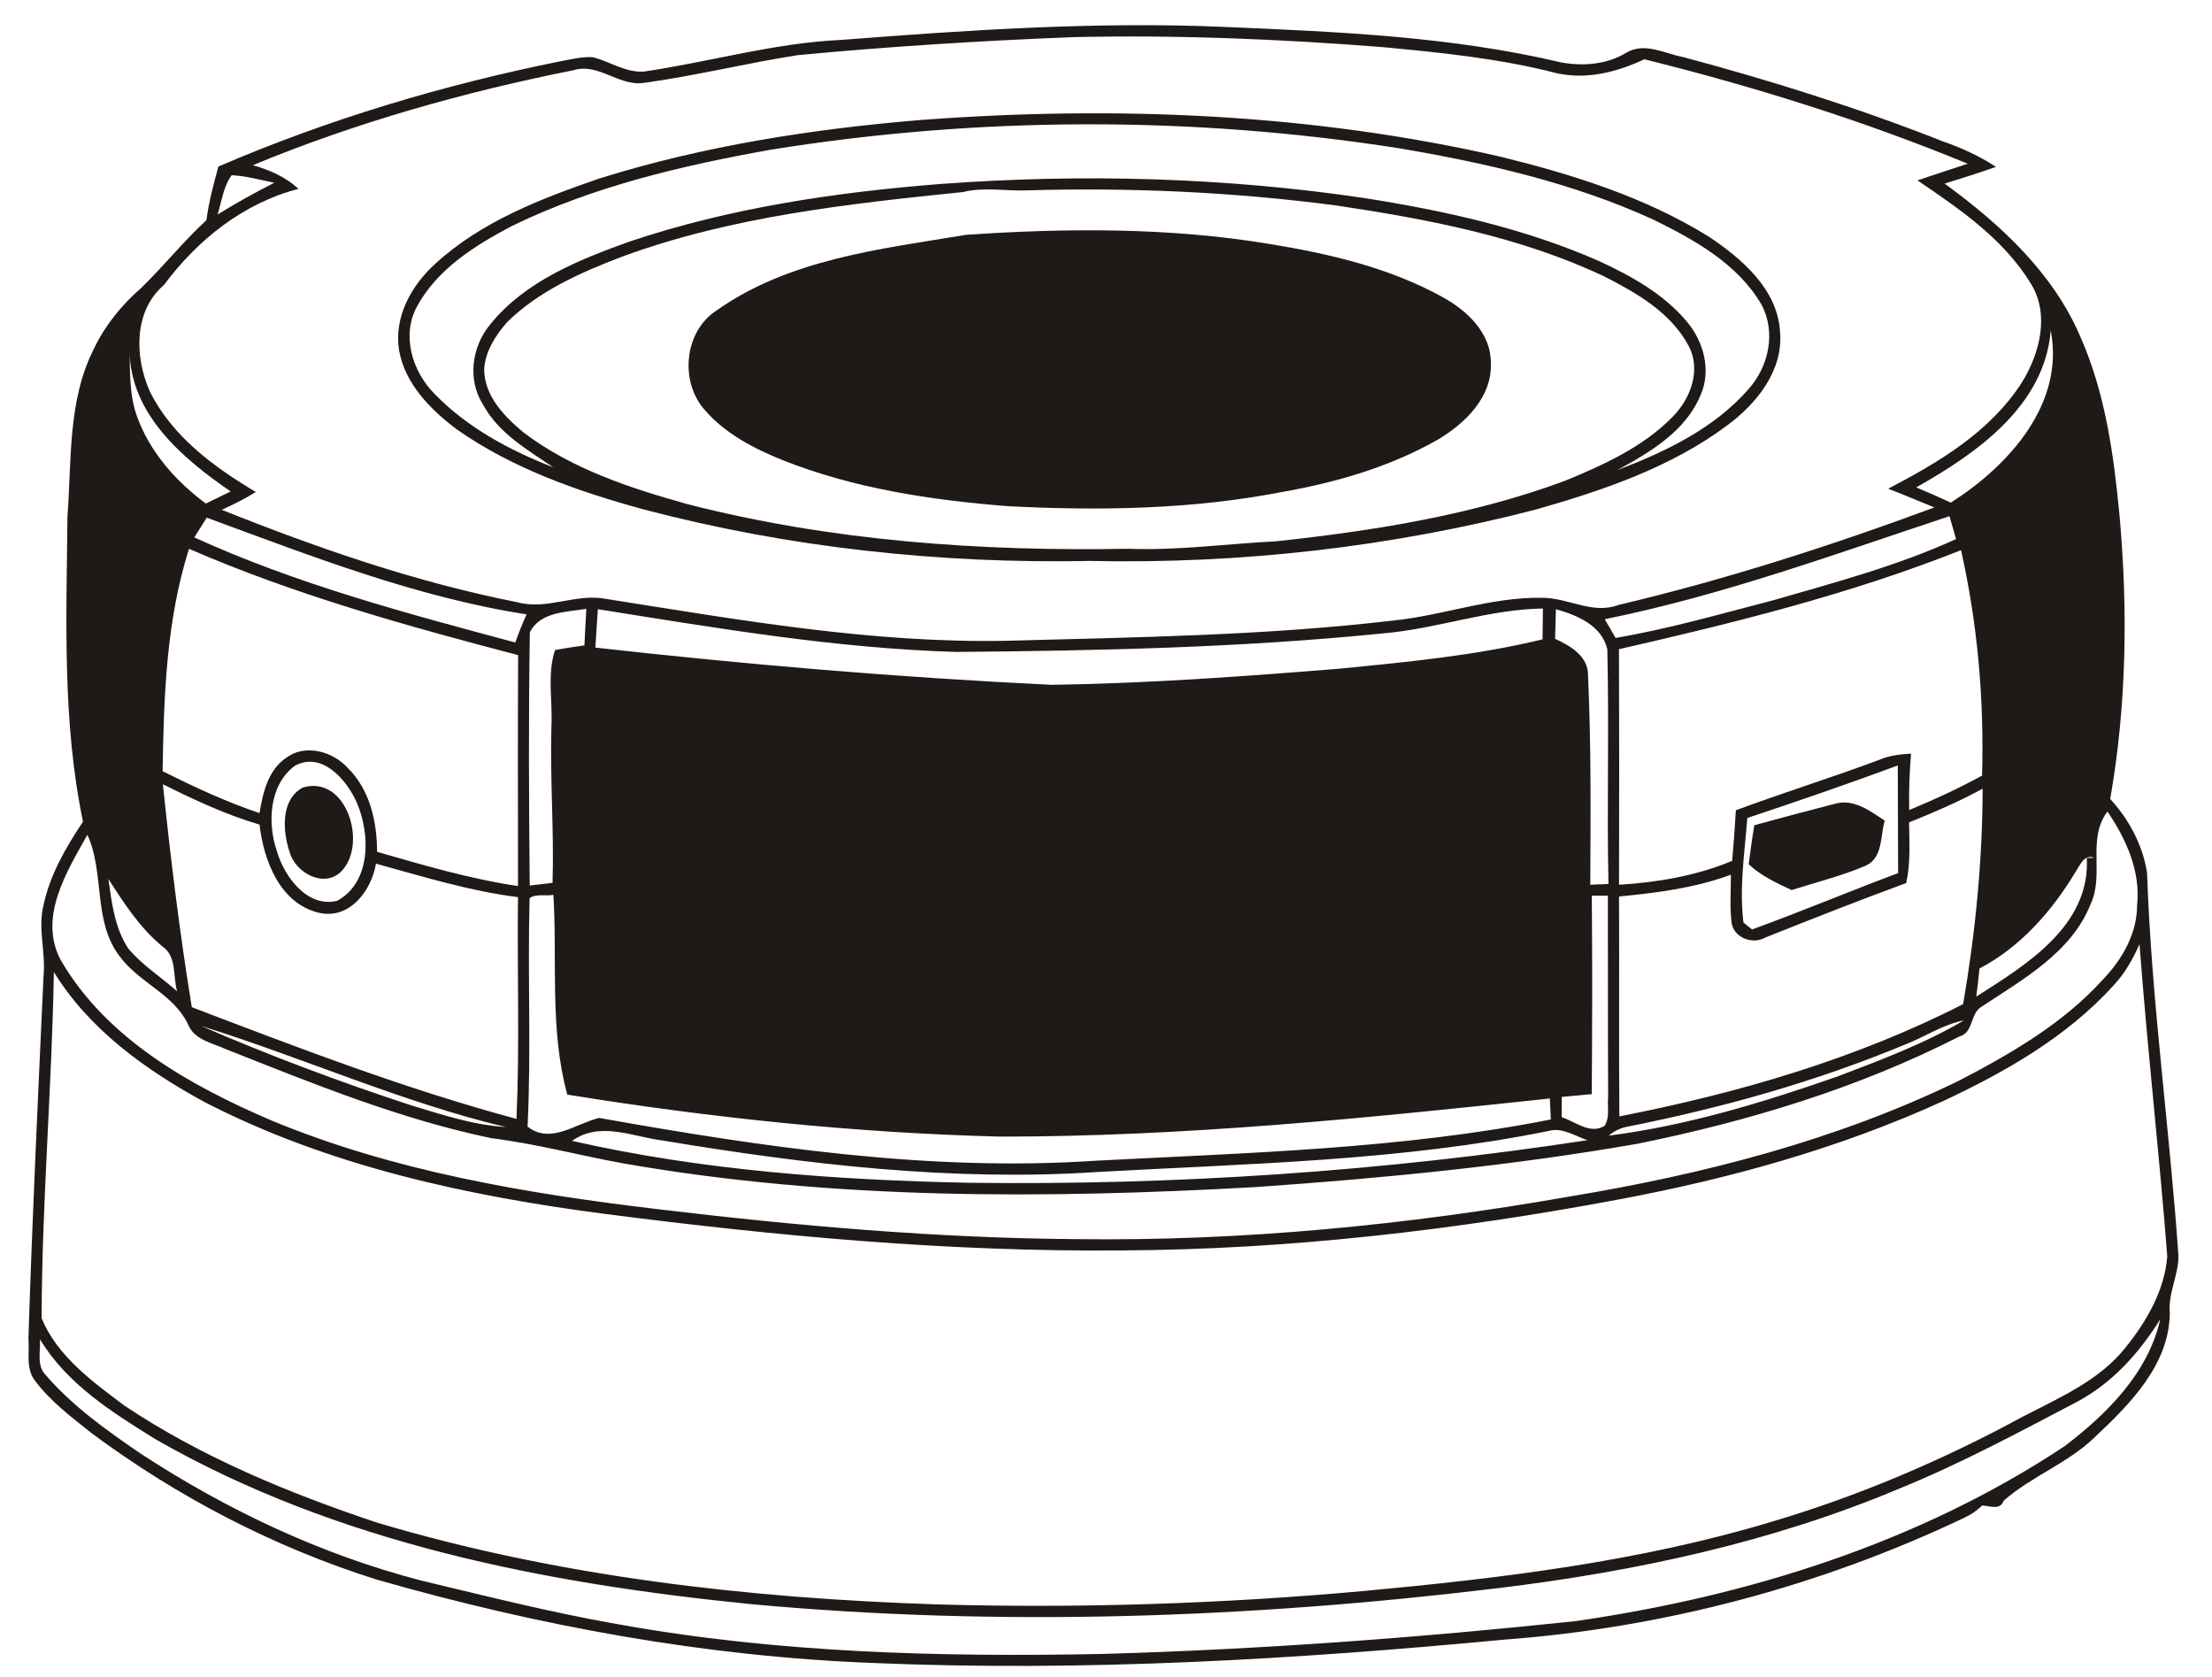 <?xml version="1.0" encoding="UTF-8" ?>
<!DOCTYPE svg PUBLIC "-//W3C//DTD SVG 1.1//EN" "http://www.w3.org/Graphics/SVG/1.1/DTD/svg11.dtd">
<svg width="347pt" height="263pt" viewBox="0 0 347 263" version="1.1" xmlns="http://www.w3.org/2000/svg">
<g id="#ffffffff">
</g>
<g id="#1f1a17ff">
<path fill="#1f1a17" opacity="1.00" d=" M 131.94 6.26 C 151.93 4.71 171.99 3.36 192.04 4.22 C 209.74 4.98 227.60 5.70 244.91 9.79 C 248.38 10.41 252.07 10.13 255.13 8.26 C 258.00 6.56 261.17 8.42 264.11 8.97 C 277.87 12.65 291.49 16.93 304.74 22.16 C 307.67 23.18 310.51 24.46 313.11 26.17 C 310.45 27.12 307.75 27.96 305.06 28.80 C 313.74 35.13 322.06 42.75 326.35 52.82 C 330.27 61.66 331.59 71.35 332.50 80.90 C 333.82 95.68 333.61 110.67 331.03 125.31 C 333.98 128.52 336.10 132.50 336.81 136.82 C 337.49 156.94 340.36 176.95 341.74 197.04 C 341.72 200.08 340.08 202.90 340.38 205.98 C 340.28 214.13 334.05 220.30 328.51 225.51 C 324.31 229.54 318.63 231.58 314.33 235.37 C 313.75 236.94 312.16 236.18 310.95 236.13 C 310.08 236.96 309.11 237.62 308.02 238.11 C 285.47 248.81 260.92 255.31 236.03 257.16 C 203.15 260.27 170.07 262.23 137.03 260.83 C 110.63 259.83 84.50 255.02 59.13 247.76 C 43.04 242.70 27.85 234.80 14.31 224.74 C 11.16 222.22 7.87 219.76 5.45 216.50 C 4.02 214.63 4.65 212.12 4.46 209.95 C 5.06 190.99 5.96 172.04 6.83 153.09 C 7.20 149.40 5.92 145.70 6.81 142.05 C 7.81 137.24 10.33 132.91 13.02 128.87 C 9.74 113.16 10.43 96.97 10.58 81.03 C 11.25 72.21 10.60 62.84 14.72 54.73 C 16.45 51.06 19.06 47.86 22.11 45.20 C 25.65 41.76 28.75 37.89 32.38 34.53 C 32.76 31.68 33.50 28.89 34.26 26.12 C 51.54 18.68 69.68 13.27 88.12 9.57 C 89.75 9.28 91.39 8.85 93.07 8.98 C 95.71 9.70 98.17 11.40 100.99 11.23 C 111.33 9.71 121.46 6.74 131.94 6.26 M 125.15 8.65 C 117.08 9.90 109.14 11.89 101.05 12.99 C 97.12 13.61 93.86 9.78 89.94 11.02 C 72.78 14.44 55.84 19.21 39.66 25.91 C 42.30 26.65 44.79 27.75 46.83 29.62 C 38.21 31.84 30.96 37.63 25.72 44.70 C 20.91 48.81 21.12 56.05 23.51 61.41 C 27.00 68.44 33.54 73.24 40.12 77.16 C 38.42 78.24 36.62 79.13 34.79 79.96 C 49.80 85.97 65.19 91.30 81.08 94.44 C 85.75 95.77 90.34 93.01 95.05 93.93 C 115.88 97.21 136.83 100.93 158.00 100.50 C 178.20 99.95 198.45 99.69 218.54 97.33 C 226.39 96.53 233.94 93.62 241.89 93.76 C 245.97 93.73 249.82 96.43 253.90 94.88 C 270.73 90.91 287.24 85.59 303.44 79.59 C 301.03 78.60 298.63 77.59 296.20 76.65 C 304.12 72.53 312.19 67.73 317.14 60.04 C 319.95 55.53 321.58 49.41 318.63 44.56 C 314.40 37.56 307.45 32.79 300.80 28.30 C 303.41 27.38 306.06 26.57 308.68 25.68 C 292.24 18.91 275.21 13.58 257.96 9.30 C 253.63 11.31 248.85 12.56 244.07 11.45 C 235.18 9.16 226.02 8.25 216.90 7.39 C 200.67 6.11 184.37 5.45 168.09 5.83 C 153.76 6.41 139.43 7.29 125.15 8.65 M 36.34 27.48 C 35.03 29.28 34.78 31.58 34.13 33.65 C 37.02 31.85 40.00 30.21 43.03 28.66 C 40.81 28.22 38.61 27.59 36.34 27.48 M 300.60 76.44 C 302.42 77.21 304.23 78.00 306.03 78.83 C 315.05 73.10 323.94 63.38 321.70 51.82 C 320.77 63.64 310.06 71.13 300.60 76.44 M 20.33 54.93 C 20.41 58.45 20.28 62.08 21.54 65.44 C 23.56 70.96 27.62 75.52 32.29 78.98 C 33.59 78.35 34.89 77.72 36.18 77.08 C 28.63 71.89 20.39 64.93 20.33 54.93 M 32.43 81.19 C 31.77 82.22 31.12 83.25 30.48 84.29 C 46.59 91.64 63.78 96.20 80.84 100.77 C 81.36 99.27 81.95 97.80 82.61 96.36 C 65.27 93.67 48.81 87.21 32.43 81.19 M 251.74 97.12 C 252.30 98.10 252.87 99.07 253.44 100.05 C 261.79 98.65 269.94 96.27 278.13 94.16 C 287.83 91.36 297.65 88.75 306.85 84.55 C 306.52 83.35 306.17 82.15 305.82 80.96 C 287.96 86.87 270.21 93.39 251.74 97.12 M 29.65 86.08 C 26.08 97.33 25.69 109.26 25.51 120.96 C 30.45 123.42 35.46 125.77 40.71 127.53 C 41.23 124.36 42.04 120.78 44.90 118.86 C 47.87 116.61 52.22 117.86 54.56 120.45 C 58.03 123.87 59.15 128.89 59.15 133.60 C 66.44 135.70 73.74 137.86 81.26 138.97 C 81.27 126.89 81.21 114.82 81.28 102.75 C 63.78 98.17 46.28 93.30 29.65 86.08 M 253.97 101.82 C 254.01 114.14 254.02 126.45 253.98 138.77 C 260.04 138.39 266.10 137.37 271.73 135.02 C 271.96 132.37 272.16 129.73 272.31 127.08 C 279.79 124.31 287.41 121.94 294.87 119.15 C 296.43 118.48 298.11 118.30 299.79 118.20 C 299.55 121.14 299.42 124.09 299.50 127.05 C 303.40 125.44 307.23 123.67 310.93 121.65 C 311.27 109.79 310.24 97.88 307.63 86.29 C 290.28 93.17 272.13 97.68 253.97 101.82 M 83.12 99.17 C 82.90 112.40 82.97 125.65 83.10 138.89 C 84.29 138.75 85.49 138.61 86.68 138.47 C 86.93 130.30 86.27 122.14 86.50 113.97 C 86.72 109.96 85.79 105.84 87.07 101.95 C 88.60 101.68 90.14 101.43 91.68 101.22 C 91.76 99.31 91.88 97.40 91.98 95.49 C 88.89 96.01 84.74 95.92 83.12 99.17 M 93.79 95.55 C 93.65 97.56 93.51 99.56 93.40 101.57 C 117.19 104.24 141.07 106.26 164.98 107.41 C 180.01 107.19 195.01 106.10 209.99 104.89 C 220.71 103.84 231.49 102.82 241.98 100.28 C 242.00 98.66 242.01 97.05 242.04 95.44 C 233.55 95.57 225.49 98.60 217.09 99.33 C 194.81 101.58 172.39 102.06 150.01 102.25 C 131.12 101.70 112.43 98.51 93.79 95.55 M 244.08 95.55 C 244.03 97.10 243.99 98.64 243.95 100.19 C 246.38 101.31 249.21 102.94 249.12 106.03 C 249.62 116.93 249.52 127.85 249.47 138.76 C 250.41 138.72 251.37 138.68 252.32 138.65 C 252.06 126.38 252.44 114.09 252.14 101.82 C 251.25 98.08 247.41 96.49 244.08 95.55 M 46.25 120.11 C 42.16 123.15 41.92 129.19 43.49 133.67 C 44.67 137.60 48.29 142.44 52.91 141.28 C 58.22 138.36 58.10 130.89 56.01 125.97 C 54.46 122.38 50.54 117.77 46.25 120.11 M 274.10 128.30 C 273.69 133.74 272.82 139.24 273.50 144.69 C 273.84 144.96 274.51 145.51 274.84 145.78 C 282.53 142.99 290.09 139.81 297.76 136.94 C 297.75 131.31 297.74 125.68 297.71 120.06 C 289.90 122.95 282.01 125.66 274.10 128.30 M 25.55 123.00 C 26.77 134.69 28.19 146.38 30.09 157.97 C 46.85 164.37 63.67 170.83 81.02 175.49 C 81.54 163.91 81.11 152.30 81.26 140.71 C 73.66 139.76 66.34 137.48 58.98 135.46 C 58.27 139.70 54.81 144.31 49.98 143.15 C 43.89 141.67 41.36 134.93 40.71 129.33 C 35.44 127.78 30.45 125.45 25.55 123.00 M 299.48 128.99 C 299.52 132.16 299.72 135.38 299.03 138.50 C 291.62 141.22 284.27 144.12 276.94 147.04 C 274.93 148.21 271.92 147.07 271.63 144.65 C 271.34 142.17 271.53 139.67 271.53 137.19 C 265.89 139.28 259.93 140.04 253.98 140.61 C 254.04 152.11 253.94 163.61 254.03 175.10 C 272.62 171.46 291.04 166.13 307.96 157.49 C 309.88 146.33 310.99 135.03 311.02 123.70 C 307.30 125.74 303.40 127.40 299.48 128.99 M 327.95 141.82 C 324.95 149.40 317.31 153.62 310.84 157.90 C 309.01 158.96 309.64 161.98 307.36 162.57 C 291.50 170.66 274.30 175.86 256.89 179.39 C 237.10 182.84 217.08 184.79 197.05 186.18 C 163.99 188.04 130.57 188.21 97.85 182.48 C 90.93 181.24 84.13 179.39 77.15 178.53 C 62.74 175.54 49.06 169.95 35.43 164.55 C 33.26 163.56 30.42 163.10 29.46 160.58 C 27.20 155.92 21.85 154.13 18.83 150.07 C 14.52 144.56 16.47 136.95 13.71 130.93 C 10.46 136.74 5.96 143.90 9.53 150.59 C 16.71 162.94 29.81 170.26 42.56 175.73 C 61.80 183.71 82.52 187.19 103.09 189.64 C 124.96 192.26 146.95 194.20 168.99 194.35 C 194.86 194.68 220.73 192.14 246.21 187.67 C 267.22 184.18 288.12 178.84 307.33 169.49 C 315.49 165.24 323.66 160.52 329.90 153.62 C 332.92 150.47 335.26 146.41 335.25 141.94 C 335.82 136.62 333.51 131.57 330.60 127.28 C 327.34 131.60 330.16 137.14 327.95 141.82 M 325.67 136.63 C 321.96 142.83 317.00 148.51 310.53 151.90 C 310.39 153.37 310.20 154.84 310.02 156.31 C 317.85 151.33 327.92 145.22 327.36 134.57 L 328.54 134.56 C 327.01 133.90 326.35 135.59 325.67 136.63 M 17.00 137.85 C 17.53 141.59 17.99 145.56 20.13 148.78 C 22.32 151.39 25.26 153.23 27.79 155.49 C 27.09 153.17 27.78 150.03 25.51 148.47 C 21.96 145.55 19.45 141.68 17.00 137.85 M 83.08 140.86 C 82.75 152.80 83.35 164.77 82.76 176.70 C 86.34 179.54 90.35 176.21 93.99 175.34 C 119.66 179.91 145.76 183.80 171.91 182.05 C 195.76 180.80 219.78 180.23 243.28 175.58 C 243.24 174.76 243.16 173.11 243.13 172.29 C 214.50 175.35 185.77 178.28 156.95 178.27 C 134.18 177.70 111.47 175.32 88.99 171.68 C 86.20 161.46 87.44 150.79 86.81 140.35 C 85.60 140.58 84.12 140.13 83.08 140.86 M 249.71 140.48 C 249.80 150.86 249.78 161.24 249.70 171.61 C 248.13 171.75 246.57 171.90 245.00 172.04 C 245.00 172.84 244.99 174.42 244.98 175.22 C 247.14 175.92 249.44 177.98 251.71 176.58 C 252.59 175.24 252.11 173.51 252.27 172.02 C 252.22 161.50 252.26 150.99 252.23 140.48 C 251.39 140.48 250.55 140.48 249.71 140.48 M 331.59 154.52 C 324.24 162.64 314.55 168.15 304.73 172.74 C 288.57 180.10 271.34 184.87 253.93 188.13 C 228.22 192.94 202.14 195.99 175.96 196.12 C 148.87 196.37 121.81 193.87 94.95 190.40 C 73.33 187.59 51.56 182.90 32.05 172.83 C 22.89 167.84 13.99 161.48 8.45 152.45 C 8.14 170.56 6.57 188.66 6.53 206.77 C 9.02 212.75 14.51 216.70 19.53 220.47 C 31.70 228.60 45.37 234.21 59.20 238.83 C 87.66 247.31 117.41 250.67 147.01 251.64 C 169.32 252.27 191.67 251.55 213.91 249.54 C 235.47 247.54 257.12 244.94 277.92 238.68 C 291.58 234.63 304.76 229.02 317.27 222.22 C 322.98 219.25 329.21 216.60 333.35 211.46 C 336.69 207.33 339.58 202.41 339.98 197.03 C 338.72 180.71 336.85 164.43 335.63 148.10 C 334.59 150.42 333.33 152.66 331.59 154.52 M 298.78 163.86 C 284.74 169.69 270.03 173.80 255.14 176.74 C 254.10 176.97 253.18 177.43 252.36 178.12 C 264.60 176.56 276.49 172.94 288.11 168.89 C 294.91 166.30 301.80 163.75 308.08 160.04 C 304.76 160.69 301.90 162.66 298.78 163.86 M 31.54 160.91 C 42.32 165.58 53.35 169.71 64.52 173.37 C 69.36 174.83 74.22 176.46 79.30 176.76 C 62.95 172.85 47.54 165.89 31.54 160.91 M 89.74 178.94 C 110.16 183.57 131.15 185.09 152.04 185.51 C 184.48 185.92 216.96 183.73 249.03 178.83 C 247.04 178.18 245.09 176.77 242.91 177.39 C 219.64 182.10 195.79 182.50 172.16 183.82 C 149.34 185.33 126.49 182.63 104.00 178.89 C 99.25 178.30 94.13 175.80 89.74 178.94 M 325.84 219.86 C 316.67 224.66 307.54 229.58 297.94 233.48 C 277.89 241.92 256.45 246.50 234.92 249.10 C 196.14 253.80 156.88 255.19 117.95 251.61 C 85.64 248.40 52.81 242.04 24.34 225.70 C 17.57 221.51 10.46 217.03 6.27 210.05 C 6.39 211.92 5.69 214.19 7.19 215.69 C 11.39 220.55 16.69 224.31 21.96 227.92 C 35.50 236.79 50.34 243.81 66.04 247.89 C 76.27 250.33 86.48 252.92 96.85 254.73 C 121.92 259.27 147.50 259.91 172.91 259.41 C 197.73 258.71 222.51 256.87 247.19 254.26 C 274.19 250.35 301.01 241.99 323.87 226.83 C 330.53 221.76 336.99 215.35 338.89 206.89 C 335.63 212.16 331.37 216.91 325.84 219.86 Z" />
<path fill="#1f1a17" opacity="1.00" d=" M 144.55 18.81 C 174.92 16.54 205.78 17.78 235.53 24.61 C 246.80 27.40 258.09 30.93 268.02 37.09 C 273.22 40.55 278.84 45.34 279.24 52.04 C 279.78 58.14 275.52 63.37 270.88 66.77 C 262.06 73.33 251.46 76.91 241.00 79.90 C 218.19 85.82 194.55 88.48 171.00 87.98 C 147.44 88.44 123.75 85.90 100.94 79.89 C 90.65 77.08 80.36 73.47 71.58 67.29 C 67.52 64.22 63.57 60.23 62.62 55.03 C 61.72 49.78 64.54 44.72 68.35 41.31 C 75.59 34.70 84.94 31.13 94.07 27.98 C 110.45 22.86 127.49 20.22 144.55 18.81 M 120.86 23.49 C 107.02 25.96 93.13 29.22 80.42 35.39 C 74.62 38.43 68.63 42.14 65.42 48.06 C 62.92 52.64 64.70 58.31 68.21 61.82 C 73.34 67.09 80.00 70.66 86.81 73.30 C 82.71 70.54 78.16 67.91 75.74 63.40 C 73.29 59.52 74.03 54.32 76.90 50.88 C 82.38 44.11 90.76 40.76 98.72 37.90 C 114.49 32.60 131.06 30.15 147.60 28.85 C 169.73 27.22 192.05 27.81 214.01 31.06 C 226.64 33.05 239.29 35.83 251.03 41.03 C 256.02 43.36 261.02 46.14 264.60 50.42 C 267.25 53.54 268.49 58.08 266.78 61.95 C 264.43 67.65 258.85 70.93 253.68 73.75 C 261.22 70.87 268.86 67.24 274.26 61.07 C 277.46 57.51 278.65 52.13 276.33 47.78 C 272.61 41.39 265.87 37.65 259.44 34.48 C 246.81 28.69 233.15 25.58 219.52 23.26 C 186.90 18.16 153.46 18.25 120.86 23.49 M 151.08 30.12 C 133.02 31.97 114.72 33.96 97.57 40.26 C 91.12 42.73 84.57 45.60 79.57 50.51 C 77.74 52.59 76.12 55.10 75.95 57.93 C 75.99 62.11 79.11 65.33 82.13 67.83 C 89.69 73.57 98.88 76.57 107.91 79.09 C 130.44 84.86 153.83 86.50 177.02 86.07 C 184.76 86.37 192.44 85.29 200.17 84.90 C 215.49 83.25 230.89 80.81 245.40 75.45 C 251.49 72.95 257.71 70.15 262.38 65.38 C 265.21 62.54 266.91 58.01 264.89 54.23 C 262.10 49.01 256.71 45.92 251.61 43.33 C 238.43 37.11 223.95 34.37 209.63 32.23 C 193.53 30.11 177.25 29.38 161.02 29.86 C 157.70 29.99 154.34 29.30 151.08 30.12 Z" />
<path fill="#1f1a17" opacity="1.00" d=" M 151.56 36.83 C 167.37 35.75 183.37 35.66 199.06 38.25 C 208.47 39.78 217.99 41.98 226.39 46.65 C 230.18 48.74 233.94 52.30 233.87 56.95 C 234.09 62.24 229.91 66.32 225.72 68.86 C 218.12 73.22 209.57 75.69 200.98 77.19 C 186.86 79.92 172.39 80.13 158.07 79.39 C 146.05 78.44 133.95 76.62 122.69 72.14 C 118.27 70.34 113.86 68.07 110.67 64.43 C 106.59 60.01 107.25 52.04 112.40 48.70 C 123.80 40.63 138.15 39.05 151.56 36.83 Z" />
<path fill="#1f1a17" opacity="1.00" d=" M 47.50 123.52 C 54.34 121.48 57.69 132.31 53.60 136.61 C 50.94 139.40 46.40 136.96 45.46 133.72 C 44.34 130.46 43.96 125.43 47.50 123.52 Z" />
<path fill="#1f1a17" opacity="1.00" d=" M 275.21 129.43 C 279.42 128.27 283.64 127.14 287.88 126.06 C 290.78 125.22 293.39 127.21 295.66 128.71 C 294.95 131.11 295.41 134.48 292.73 135.75 C 288.96 137.37 284.95 138.36 281.05 139.60 C 278.68 138.48 276.25 137.38 274.32 135.55 C 274.58 133.51 274.86 131.46 275.21 129.43 Z" />
</g>
</svg>

